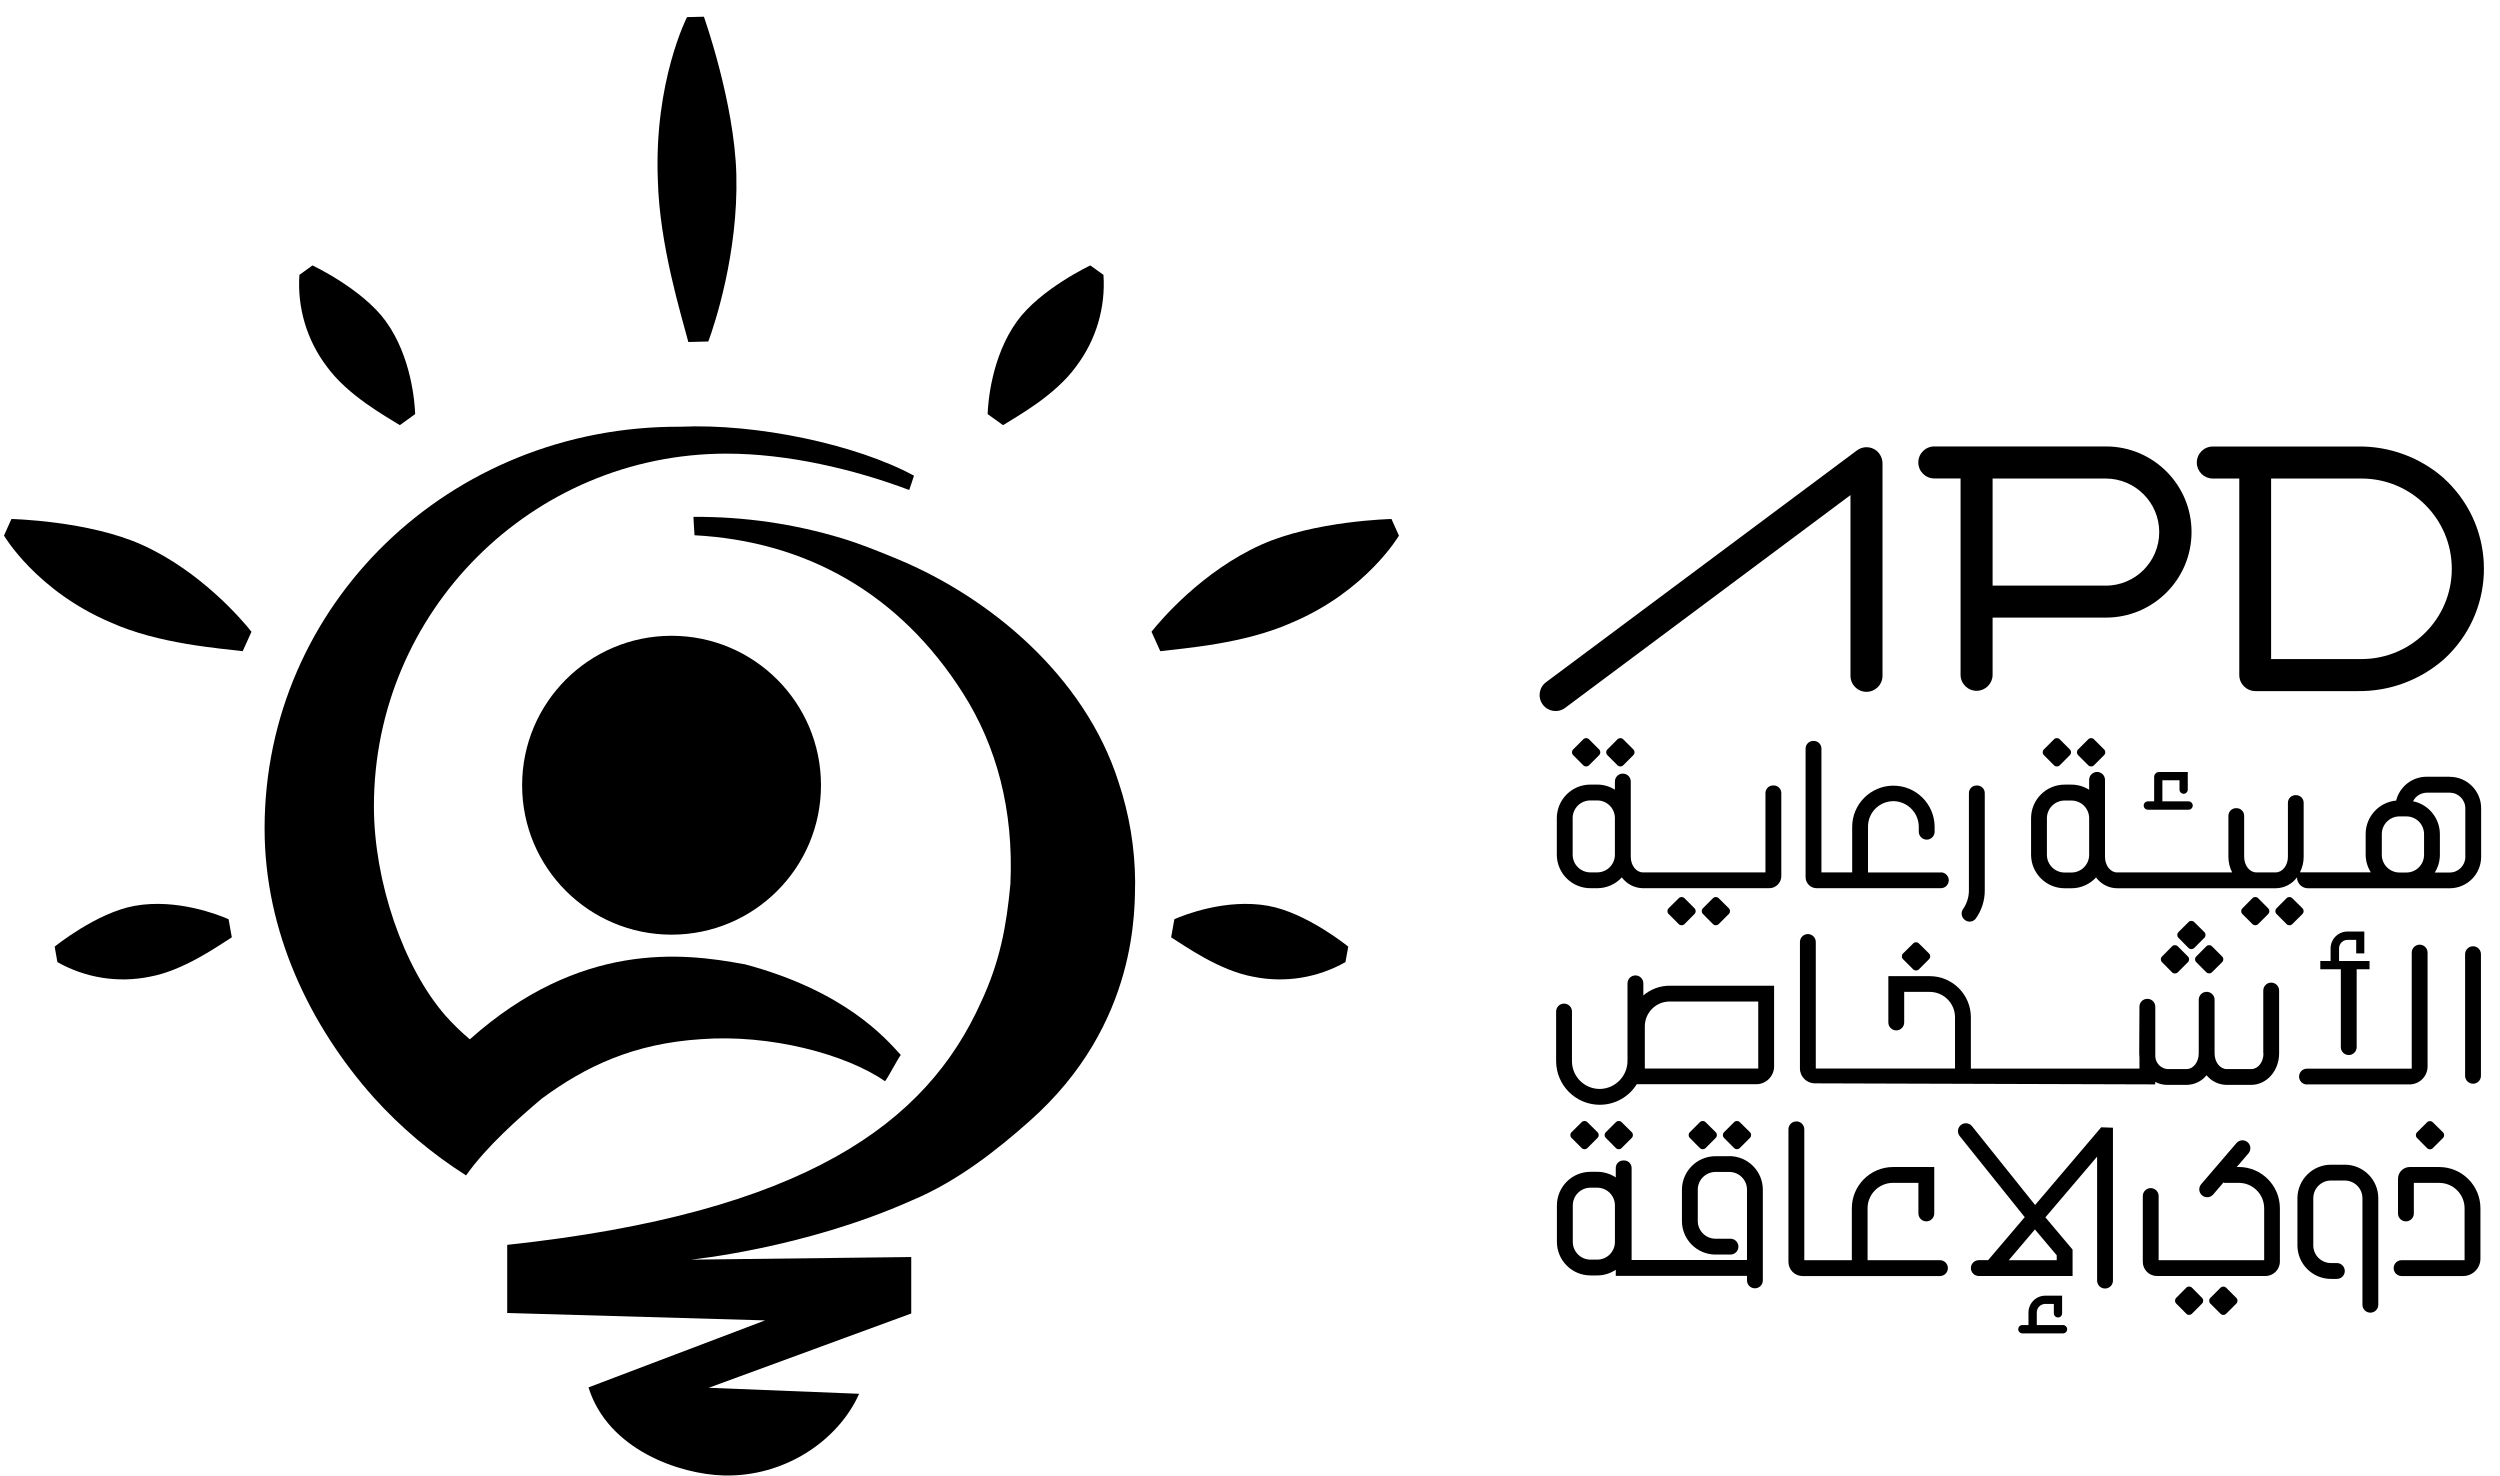 <svg width="127" height="75" viewBox="0 0 127 75" fill="none" xmlns="http://www.w3.org/2000/svg">
<path d="M114.985 53.517C114.985 53.955 114.708 54.309 114.366 54.309H113.12C112.778 54.309 112.501 53.955 112.501 53.517V50.787C112.501 50.566 112.321 50.386 112.098 50.385C111.877 50.385 111.697 50.563 111.696 50.786V53.517C111.696 53.955 111.419 54.309 111.082 54.309H110.092C109.766 54.273 109.513 54.009 109.489 53.682V51.143C109.489 50.922 109.31 50.741 109.088 50.74H109.086C108.865 50.74 108.685 50.916 108.684 51.138L108.672 53.512C108.672 53.584 108.675 53.658 108.684 53.73V54.284H100.12V51.678C100.119 50.522 99.182 49.588 98.026 49.588H95.928V51.942C95.928 52.164 96.108 52.344 96.33 52.344C96.553 52.344 96.733 52.164 96.733 51.942V50.388H98.026C98.739 50.388 99.315 50.966 99.315 51.677V54.282H92.242V47.854C92.242 47.631 92.062 47.451 91.84 47.451C91.617 47.451 91.437 47.631 91.437 47.854V54.278C91.437 54.695 91.776 55.034 92.194 55.034L109.484 55.087V54.961C109.669 55.059 109.877 55.111 110.087 55.112H111.077C111.472 55.109 111.844 54.93 112.093 54.624C112.344 54.93 112.718 55.109 113.115 55.112H114.36C115.142 55.112 115.779 54.399 115.779 53.516V50.32C115.779 50.098 115.598 49.917 115.376 49.917C115.154 49.917 114.974 50.098 114.974 50.32V53.517H114.985Z" fill="black"/>
<path d="M125.63 55.053C125.851 55.053 126.031 54.874 126.032 54.652V48.472C126.032 48.25 125.852 48.07 125.63 48.07C125.407 48.07 125.227 48.25 125.227 48.472V54.651C125.227 54.872 125.407 55.052 125.63 55.053Z" fill="black"/>
<path d="M117.195 55.088H122.404C122.91 55.088 123.321 54.678 123.321 54.171V48.392C123.321 48.171 123.141 47.99 122.919 47.989C122.697 47.989 122.517 48.169 122.516 48.392V54.288H117.195C116.973 54.288 116.793 54.468 116.793 54.69C116.793 54.913 116.973 55.093 117.195 55.093" fill="black"/>
<path d="M119.111 59.167H118.414C117.474 59.168 116.712 59.931 116.709 60.872V63.264C116.709 64.204 117.472 64.967 118.414 64.969H118.712C118.935 64.969 119.115 64.789 119.115 64.566C119.115 64.344 118.935 64.163 118.712 64.163H118.414C117.917 64.163 117.515 63.762 117.515 63.265V60.871C117.515 60.374 117.916 59.971 118.413 59.971H119.111C119.608 59.971 120.011 60.372 120.012 60.868V66.282C120.012 66.504 120.192 66.684 120.415 66.684C120.637 66.684 120.817 66.504 120.817 66.282V60.871C120.817 59.93 120.055 59.167 119.113 59.166" fill="black"/>
<path d="M123.912 59.284H122.42C122.088 59.283 121.819 59.55 121.818 59.882V61.644C121.818 61.866 121.998 62.046 122.22 62.046C122.443 62.046 122.623 61.866 122.623 61.644V60.091H123.913C124.623 60.092 125.2 60.668 125.201 61.379V64.018H122C121.778 64.018 121.598 64.198 121.598 64.421C121.598 64.643 121.778 64.823 122 64.823H125.124C125.611 64.823 126.006 64.428 126.006 63.941V61.379C126.005 60.224 125.068 59.287 123.913 59.285" fill="black"/>
<path d="M120.107 48.43V47.322H119.25C118.778 47.322 118.396 47.706 118.394 48.178V48.818H117.871V49.238H118.914V53.193C118.914 53.415 119.094 53.596 119.316 53.596C119.539 53.596 119.719 53.415 119.719 53.193V49.239H120.373V48.819H118.824V48.179C118.823 47.94 119.015 47.747 119.253 47.745H119.695V48.434H120.115L120.109 48.43H120.107Z" fill="black"/>
<path d="M103.469 67.308V66.672C103.469 66.432 103.663 66.239 103.902 66.239H104.335V66.715C104.335 66.831 104.429 66.927 104.547 66.927C104.663 66.927 104.756 66.833 104.755 66.717V65.82H103.902C103.43 65.82 103.048 66.204 103.046 66.676V67.312H102.731C102.614 67.316 102.522 67.414 102.526 67.531C102.529 67.643 102.619 67.732 102.731 67.736H104.807C104.924 67.732 105.016 67.634 105.012 67.517C105.008 67.406 104.919 67.316 104.807 67.312H103.47V67.308H103.469Z" fill="black"/>
<path d="M94.873 64.017V61.378C94.874 60.667 95.451 60.09 96.161 60.089H97.455V61.642C97.455 61.865 97.635 62.045 97.858 62.045C98.08 62.045 98.26 61.865 98.26 61.642V59.285H96.166C95.011 59.287 94.074 60.224 94.073 61.379V64.018H91.658V57.369C91.658 57.147 91.478 56.967 91.256 56.967C91.033 56.967 90.853 57.147 90.853 57.369V64.105C90.853 64.5 91.172 64.822 91.568 64.823H98.55C98.772 64.823 98.952 64.643 98.952 64.421C98.952 64.198 98.772 64.018 98.55 64.018H94.873V64.017Z" fill="black"/>
<path d="M87.847 58.735H87.147C86.206 58.736 85.444 59.499 85.442 60.44V62.028C85.443 62.968 86.206 63.73 87.147 63.732H87.908C88.131 63.732 88.311 63.552 88.311 63.33C88.311 63.107 88.131 62.927 87.908 62.927H87.147C86.648 62.926 86.246 62.521 86.247 62.023V60.434C86.247 59.937 86.651 59.536 87.147 59.535H87.847C88.344 59.535 88.747 59.936 88.747 60.433V64.008H82.886V59.332C82.886 59.124 82.718 58.954 82.51 58.952H82.461C82.252 58.952 82.082 59.12 82.081 59.329V59.813C81.801 59.627 81.473 59.528 81.138 59.528H80.796C79.855 59.529 79.094 60.292 79.091 61.232V63.088C79.091 64.028 79.854 64.791 80.796 64.792H81.138C81.474 64.792 81.802 64.692 82.081 64.503V64.815H88.747V65.043C88.747 65.266 88.927 65.446 89.15 65.446C89.372 65.446 89.552 65.266 89.552 65.043V60.435C89.551 59.494 88.788 58.732 87.847 58.73M82.038 63.09C82.038 63.587 81.637 63.989 81.14 63.989H80.797C80.3 63.989 79.899 63.586 79.898 63.09V61.235C79.898 60.738 80.299 60.335 80.796 60.335H81.139C81.636 60.335 82.038 60.736 82.038 61.234V63.09Z" fill="black"/>
<path d="M113.734 59.285H113.625L114.228 58.584C114.368 58.413 114.344 58.159 114.172 58.019C114.006 57.882 113.762 57.901 113.618 58.061L111.814 60.164C111.673 60.335 111.698 60.589 111.87 60.729C112.036 60.866 112.28 60.847 112.424 60.687L112.969 60.05V60.089H113.731C114.442 60.09 115.018 60.667 115.02 61.378V64.017H109.659V60.759C109.659 60.536 109.479 60.356 109.257 60.356C109.034 60.356 108.854 60.536 108.854 60.759V64.102C108.854 64.497 109.173 64.819 109.568 64.821H115.083C115.489 64.821 115.818 64.493 115.818 64.086V61.376C115.817 60.221 114.88 59.284 113.725 59.282" fill="black"/>
<path d="M81.272 56.122C82.035 56.122 82.744 55.728 83.146 55.079H89.212C89.715 55.081 90.123 54.674 90.124 54.171V50.074H84.819C84.329 50.074 83.855 50.248 83.482 50.568V49.954C83.482 49.731 83.302 49.551 83.08 49.551C82.857 49.551 82.677 49.731 82.677 49.954V53.882C82.683 54.653 82.073 55.29 81.302 55.318C80.522 55.337 79.876 54.723 79.856 53.944V51.385C79.856 51.163 79.676 50.983 79.454 50.983C79.231 50.983 79.051 51.163 79.051 51.385V53.907C79.054 55.13 80.044 56.12 81.267 56.123M83.557 52.139C83.557 51.442 84.122 50.877 84.819 50.877H89.319V54.282H83.557V52.139Z" fill="black"/>
<path d="M106.744 57.263L103.383 61.214L100.169 57.199C100.022 57.032 99.769 57.015 99.602 57.16C99.445 57.297 99.419 57.532 99.542 57.7L102.856 61.831L100.996 64.016H100.524C100.302 64.016 100.121 64.196 100.121 64.418C100.121 64.641 100.302 64.821 100.524 64.821H105.287V63.48L103.906 61.841L106.533 58.756V65.054C106.533 65.277 106.713 65.457 106.936 65.457C107.158 65.457 107.338 65.277 107.338 65.054V57.288L106.75 57.267L106.744 57.263ZM104.481 63.771V64.017H102.046L103.374 62.455L104.481 63.769V63.771Z" fill="black"/>
<path d="M111.35 65.413C111.271 65.335 111.144 65.335 111.065 65.413L110.55 65.933C110.472 66.013 110.472 66.139 110.55 66.219L111.065 66.738C111.144 66.817 111.271 66.817 111.35 66.738L111.865 66.219C111.943 66.139 111.943 66.013 111.865 65.933L111.35 65.413Z" fill="black"/>
<path d="M112.285 65.934L112.802 65.417C112.881 65.338 113.009 65.338 113.089 65.417L113.606 65.934C113.685 66.013 113.685 66.141 113.606 66.221L113.089 66.738C113.009 66.818 112.881 66.818 112.802 66.738L112.285 66.221C112.205 66.141 112.205 66.013 112.285 65.934Z" fill="black"/>
<path d="M80.351 57.004L79.832 57.518C79.753 57.598 79.753 57.725 79.832 57.804L80.351 58.324C80.431 58.402 80.557 58.402 80.637 58.324L81.156 57.804C81.235 57.725 81.235 57.598 81.156 57.518L80.637 57.004C80.557 56.925 80.431 56.925 80.351 57.004Z" fill="black"/>
<path d="M82.09 57.004L81.575 57.518C81.497 57.593 81.493 57.717 81.566 57.795C81.569 57.798 81.571 57.802 81.575 57.804L82.09 58.324C82.169 58.402 82.296 58.402 82.375 58.324L82.895 57.804C82.973 57.725 82.973 57.598 82.895 57.518L82.375 57.004C82.296 56.925 82.169 56.925 82.09 57.004Z" fill="black"/>
<path d="M86.355 57.004L85.841 57.518C85.763 57.598 85.763 57.725 85.841 57.804L86.355 58.324C86.435 58.402 86.561 58.402 86.641 58.324L87.16 57.804C87.239 57.725 87.239 57.598 87.16 57.518L86.641 57.004C86.561 56.925 86.435 56.925 86.355 57.004Z" fill="black"/>
<path d="M88.094 57.004L87.579 57.518C87.501 57.598 87.501 57.725 87.579 57.804L88.094 58.322C88.173 58.401 88.3 58.401 88.379 58.322L88.899 57.803C88.977 57.724 88.977 57.596 88.899 57.517L88.379 57.003C88.3 56.925 88.173 56.925 88.094 57.004Z" fill="black"/>
<path d="M122.784 57.523C122.706 57.603 122.706 57.73 122.784 57.809L123.299 58.328C123.378 58.407 123.505 58.407 123.584 58.328L124.104 57.809C124.182 57.73 124.182 57.603 124.104 57.523L123.584 57.009C123.505 56.931 123.378 56.931 123.299 57.009L122.784 57.523Z" fill="black"/>
<path d="M110.343 48.071L109.828 48.591C109.75 48.67 109.75 48.797 109.828 48.876L110.343 49.396C110.422 49.474 110.549 49.474 110.628 49.396L111.148 48.876C111.226 48.797 111.226 48.67 111.148 48.591L110.628 48.071C110.549 47.993 110.422 47.993 110.343 48.071Z" fill="black"/>
<path d="M97.192 47.925L96.672 48.439C96.594 48.518 96.594 48.645 96.672 48.725L97.192 49.245C97.271 49.323 97.398 49.323 97.477 49.245L97.997 48.725C98.075 48.645 98.075 48.518 97.997 48.439L97.477 47.925C97.398 47.846 97.271 47.846 97.192 47.925Z" fill="black"/>
<path d="M111.567 48.876L112.081 49.391C112.161 49.469 112.287 49.469 112.367 49.391L112.886 48.876C112.965 48.797 112.965 48.67 112.886 48.591L112.367 48.071C112.287 47.993 112.161 47.993 112.081 48.071L111.567 48.591C111.488 48.67 111.488 48.797 111.567 48.876Z" fill="black"/>
<path d="M81.238 38.074L80.719 37.554C80.639 37.476 80.513 37.476 80.433 37.554L79.914 38.074C79.835 38.153 79.835 38.28 79.914 38.359L80.433 38.879C80.513 38.957 80.639 38.957 80.719 38.879L81.238 38.359C81.317 38.28 81.317 38.153 81.238 38.074Z" fill="black"/>
<path d="M82.977 38.074L82.457 37.554C82.378 37.476 82.251 37.476 82.171 37.554L81.652 38.074C81.574 38.153 81.574 38.28 81.652 38.359L82.171 38.879C82.251 38.957 82.378 38.957 82.457 38.879L82.977 38.359C83.055 38.28 83.055 38.153 82.977 38.074Z" fill="black"/>
<path d="M105.151 38.074L104.632 37.554C104.552 37.476 104.426 37.476 104.346 37.554L103.827 38.074C103.748 38.153 103.748 38.28 103.827 38.359L104.346 38.879C104.426 38.957 104.552 38.957 104.632 38.879L105.151 38.359C105.23 38.28 105.23 38.153 105.151 38.074Z" fill="black"/>
<path d="M106.891 38.074L106.371 37.554C106.292 37.476 106.165 37.476 106.086 37.554L105.566 38.074C105.488 38.153 105.488 38.28 105.566 38.359L106.086 38.879C106.165 38.957 106.292 38.957 106.371 38.879L106.891 38.359C106.969 38.28 106.969 38.153 106.891 38.074Z" fill="black"/>
<path d="M124.432 39.458H123.273C122.539 39.459 121.902 39.958 121.724 40.669C120.848 40.751 120.177 41.486 120.176 42.365V43.417C120.176 43.736 120.269 44.048 120.44 44.316H116.836C116.963 44.071 117.028 43.799 117.026 43.525V40.782C117.026 40.569 116.855 40.393 116.64 40.393H116.615C116.401 40.393 116.226 40.566 116.226 40.78V43.526C116.226 43.963 115.949 44.317 115.607 44.317H114.617C114.279 44.317 114.003 43.963 114.003 43.526V41.445C114.003 41.231 113.832 41.055 113.617 41.055H113.592C113.378 41.055 113.203 41.228 113.203 41.442V43.527C113.203 43.803 113.268 44.074 113.393 44.319H107.548C107.206 44.319 106.934 43.965 106.934 43.527V39.617C106.934 39.395 106.754 39.214 106.532 39.214C106.309 39.214 106.129 39.395 106.129 39.617V40.119C105.859 39.95 105.548 39.859 105.229 39.859H104.883C103.942 39.86 103.18 40.623 103.178 41.564V43.419C103.179 44.36 103.942 45.121 104.883 45.124H105.229C105.705 45.124 106.158 44.924 106.479 44.575C106.729 44.915 107.126 45.119 107.548 45.124H115.616C116.041 45.116 116.437 44.911 116.688 44.57C116.688 44.875 116.937 45.124 117.242 45.124H124.446C125.327 45.124 126.041 44.41 126.042 43.529V41.058C126.042 40.177 125.329 39.463 124.448 39.462H124.446M105.23 44.324H104.883C104.386 44.324 103.983 43.922 103.983 43.425V41.568C103.983 41.071 104.385 40.668 104.882 40.668H105.23C105.727 40.668 106.129 41.069 106.129 41.566V43.424C106.129 43.921 105.728 44.324 105.231 44.324H105.23ZM122.147 44.324H121.896C121.399 44.324 120.996 43.922 120.996 43.425V42.373C120.996 41.876 121.398 41.473 121.895 41.473H122.243C122.74 41.473 123.142 41.874 123.142 42.371V43.424C123.142 43.921 122.741 44.324 122.244 44.324H122.147ZM125.24 43.532C125.237 43.968 124.884 44.322 124.448 44.324H123.686C123.857 44.054 123.946 43.742 123.946 43.424V42.373C123.944 41.564 123.376 40.868 122.583 40.703C122.717 40.437 122.991 40.269 123.287 40.269H124.447C124.884 40.269 125.239 40.626 125.238 41.063V43.532H125.24Z" fill="black"/>
<path d="M100.826 45.221V40.29C100.826 40.077 100.654 39.902 100.44 39.902H100.41C100.196 39.902 100.022 40.074 100.021 40.288V45.222C100.023 45.564 99.92 45.897 99.726 46.178C99.621 46.325 99.628 46.525 99.744 46.666L99.761 46.683C99.901 46.846 100.148 46.864 100.312 46.725C100.333 46.708 100.351 46.688 100.367 46.666C100.669 46.247 100.83 45.743 100.826 45.226" fill="black"/>
<path d="M98.598 44.32H94.895V41.989C94.895 41.276 95.474 40.699 96.188 40.699H96.215C96.921 40.725 97.478 41.308 97.474 42.013V42.251C97.474 42.473 97.654 42.654 97.876 42.654C98.099 42.654 98.279 42.473 98.279 42.251V41.992C98.27 40.835 97.326 39.904 96.17 39.912C95.013 39.921 94.083 40.866 94.091 42.021V44.319H92.529V38.029C92.529 37.815 92.358 37.64 92.143 37.64H92.113C91.9 37.64 91.724 37.811 91.724 38.026V44.558C91.724 44.869 91.975 45.121 92.286 45.121H98.594C98.817 45.121 98.997 44.941 98.997 44.718C98.997 44.496 98.817 44.316 98.594 44.316" fill="black"/>
<path d="M80.792 45.121H81.139C81.615 45.121 82.067 44.921 82.389 44.572C82.641 44.913 83.037 45.115 83.461 45.121H89.868C90.208 45.125 90.488 44.852 90.49 44.511V40.289C90.49 40.075 90.319 39.9 90.104 39.9H90.074C89.86 39.9 89.685 40.072 89.685 40.286V44.317H83.461C83.12 44.317 82.843 43.963 82.843 43.526V39.701C82.843 39.479 82.662 39.299 82.44 39.299C82.218 39.299 82.037 39.479 82.037 39.701V40.117C81.768 39.946 81.456 39.857 81.138 39.857H80.791C79.85 39.857 79.088 40.619 79.086 41.561V43.416C79.087 44.357 79.85 45.119 80.791 45.121M79.891 41.561C79.891 41.064 80.293 40.662 80.79 40.662H81.138C81.635 40.662 82.037 41.063 82.037 41.56V43.418C82.037 43.915 81.636 44.317 81.139 44.317H80.791C80.294 44.317 79.891 43.916 79.891 43.419V41.561Z" fill="black"/>
<path d="M110.425 41.133H111.186C111.303 41.129 111.395 41.031 111.391 40.914C111.388 40.802 111.298 40.713 111.186 40.709H109.849V39.637H110.719V40.112C110.719 40.228 110.811 40.322 110.927 40.325C111.043 40.324 111.137 40.229 111.139 40.112V39.217H109.682C109.544 39.217 109.431 39.328 109.431 39.468V40.709H109.119C109.002 40.706 108.904 40.797 108.9 40.914C108.896 41.031 108.988 41.129 109.105 41.133H110.425Z" fill="black"/>
<path d="M114.711 46.946L115.226 46.431C115.304 46.352 115.304 46.225 115.226 46.145L114.711 45.626C114.632 45.548 114.505 45.548 114.426 45.626L113.911 46.145C113.833 46.225 113.833 46.352 113.911 46.431L114.426 46.946C114.505 47.024 114.632 47.024 114.711 46.946Z" fill="black"/>
<path d="M116.446 45.627C116.367 45.549 116.24 45.549 116.16 45.627L115.646 46.142C115.568 46.221 115.568 46.348 115.646 46.428L116.16 46.947C116.24 47.025 116.367 47.025 116.446 46.947L116.966 46.428C117.044 46.348 117.044 46.221 116.966 46.142L116.446 45.627Z" fill="black"/>
<path d="M85.283 45.627L84.763 46.142C84.685 46.221 84.685 46.348 84.763 46.428L85.283 46.947C85.362 47.025 85.489 47.025 85.569 46.947L86.083 46.428C86.161 46.348 86.161 46.221 86.083 46.142L85.569 45.627C85.489 45.549 85.362 45.549 85.283 45.627Z" fill="black"/>
<path d="M87.021 45.627L86.507 46.142C86.428 46.221 86.428 46.348 86.507 46.428L87.021 46.947C87.101 47.025 87.228 47.025 87.307 46.947L87.826 46.428C87.905 46.348 87.905 46.221 87.826 46.142L87.307 45.627C87.228 45.549 87.101 45.549 87.021 45.627Z" fill="black"/>
<path d="M111.463 46.839C111.384 46.761 111.257 46.761 111.178 46.839L110.663 47.353C110.585 47.432 110.585 47.559 110.663 47.639L111.178 48.158C111.257 48.236 111.384 48.236 111.463 48.158L111.983 47.639C112.061 47.559 112.061 47.432 111.983 47.353L111.463 46.839Z" fill="black"/>
<path d="M95.319 22.889C95.029 22.664 94.626 22.661 94.332 22.881L78.556 34.643C78.189 34.901 78.101 35.408 78.361 35.776C78.62 36.144 79.126 36.23 79.494 35.971C79.506 35.962 79.519 35.954 79.53 35.944L94.004 25.151V34.317C93.997 34.766 94.355 35.137 94.803 35.145C95.252 35.152 95.623 34.794 95.631 34.346V23.549C95.633 23.292 95.516 23.047 95.315 22.887" fill="black"/>
<path d="M106.921 22.679H98.277C97.829 22.671 97.457 23.029 97.45 23.477C97.442 23.926 97.8 24.298 98.249 24.305H99.597V34.294C99.605 34.742 99.975 35.1 100.425 35.093C100.863 35.085 101.216 34.731 101.224 34.294V31.374H106.968C109.368 31.383 111.322 29.442 111.33 27.041C111.339 24.64 109.398 22.687 106.998 22.679H106.919M106.968 29.747H101.224V24.31H106.968C108.47 24.31 109.689 25.528 109.689 27.031C109.689 28.535 108.471 29.752 106.968 29.752" fill="black"/>
<path d="M124.172 24.314C122.961 23.239 121.391 22.657 119.772 22.683H112.397C111.948 22.691 111.59 23.061 111.598 23.511C111.605 23.95 111.959 24.302 112.397 24.31H113.755V34.29C113.755 34.741 114.121 35.106 114.572 35.108H119.767C121.386 35.131 122.955 34.55 124.167 33.477C126.697 31.159 126.87 27.229 124.551 24.699C124.429 24.566 124.301 24.438 124.167 24.315M119.966 33.481H115.372V24.31H119.966C122.498 24.31 124.551 26.362 124.551 28.895C124.551 31.427 122.498 33.48 119.966 33.48" fill="black"/>
<path d="M37.779 48.978C34.669 48.394 29.469 47.805 23.867 52.798C23.429 52.427 23.017 52.027 22.635 51.6C20.476 49.133 18.995 44.752 18.995 40.963C18.993 31.07 27.01 23.047 36.903 23.045H36.914C40.007 23.045 43.373 23.832 46.188 24.892C46.244 24.75 46.379 24.309 46.431 24.166C43.52 22.583 38.436 21.5 34.569 21.678C22.828 21.615 13.441 30.719 13.441 42.088C13.441 47.34 15.747 52.115 18.986 55.754C20.363 57.28 21.941 58.61 23.676 59.711C24.736 58.214 26.383 56.774 27.518 55.813C29.767 54.152 32.202 53.01 35.616 52.79C39.086 52.527 42.957 53.538 44.96 54.928C45.111 54.746 45.613 53.777 45.76 53.591C45.016 52.782 42.964 50.342 37.783 48.971" fill="black"/>
<path d="M41.706 39.886C41.709 44.079 38.312 47.479 34.118 47.481C29.926 47.483 26.525 44.086 26.524 39.893C26.521 35.7 29.918 32.299 34.112 32.298H34.116C38.307 32.298 41.704 35.695 41.706 39.886Z" fill="black"/>
<path d="M15.21 13.963C15.096 15.632 15.589 17.284 16.599 18.617C17.668 20.097 19.614 21.157 20.311 21.598L21.09 21.036C21.073 20.473 20.904 18.128 19.602 16.325C18.412 14.677 15.873 13.484 15.873 13.484L15.21 13.963Z" fill="black"/>
<path d="M2.917 48.875C4.334 49.678 5.994 49.943 7.592 49.62C9.344 49.304 11.092 48.04 11.776 47.617L11.612 46.696C11.115 46.476 8.978 45.632 6.844 46.016C4.897 46.366 2.777 48.089 2.777 48.089L2.915 48.871V48.875H2.917Z" fill="black"/>
<path d="M56.056 13.963C56.17 15.632 55.676 17.284 54.666 18.617C53.598 20.097 51.651 21.157 50.955 21.598L50.172 21.036C50.189 20.473 50.362 18.128 51.661 16.325C52.85 14.677 55.389 13.484 55.389 13.484L56.056 13.963Z" fill="black"/>
<path d="M68.349 48.875C66.933 49.678 65.274 49.943 63.677 49.62C61.925 49.304 60.177 48.04 59.494 47.617L59.658 46.696C60.155 46.476 62.292 45.632 64.425 46.016C66.377 46.366 68.492 48.089 68.492 48.089L68.349 48.871V48.875Z" fill="black"/>
<path d="M34.902 0.866C34.902 0.866 33.215 4.149 33.419 9.159C33.501 12.438 34.608 16.003 34.967 17.374L35.983 17.348C36.295 16.504 37.51 12.866 37.406 8.874C37.315 5.223 35.758 0.849 35.758 0.849L34.894 0.87L34.902 0.866Z" fill="black"/>
<path d="M0.204 27.21C0.204 27.21 1.843 30.009 5.607 31.613C8.051 32.717 11.161 32.933 12.329 33.08L12.775 32.093C12.299 31.49 10.188 29.018 7.212 27.676C4.491 26.452 0.581 26.365 0.581 26.365L0.204 27.204V27.21Z" fill="black"/>
<path d="M71.067 27.21C71.067 27.21 69.428 30.009 65.664 31.613C63.22 32.717 60.105 32.933 58.942 33.08L58.496 32.093C58.972 31.49 61.083 29.018 64.059 27.676C66.78 26.452 70.687 26.365 70.687 26.365L71.063 27.204L71.067 27.21Z" fill="black"/>
<path d="M35.054 63.995C35.054 63.995 40.829 63.432 46.305 60.988C48.685 59.997 50.722 58.349 52.271 56.978C57.916 52.011 57.63 45.964 57.665 44.784C57.652 43.059 57.366 41.348 56.817 39.714C55.104 34.346 50.297 30.361 45.618 28.412C44.679 28.023 43.685 27.62 42.763 27.343C40.32 26.605 37.779 26.239 35.227 26.257C35.23 26.482 35.27 26.966 35.282 27.191C40.936 27.494 45.695 30.129 48.931 35.233C50.618 37.894 51.504 41.125 51.328 44.91C51.129 47.065 50.791 48.864 49.839 50.902C47.074 57.071 40.893 61.613 25.766 63.239V66.7L38.868 67.076L29.896 70.479C30.886 73.671 34.563 74.892 36.744 74.953C39.833 75.043 42.576 73.201 43.644 70.804L36.004 70.5L46.291 66.725V63.857L35.049 63.991L35.053 63.995H35.054Z" fill="black"/>
</svg>
